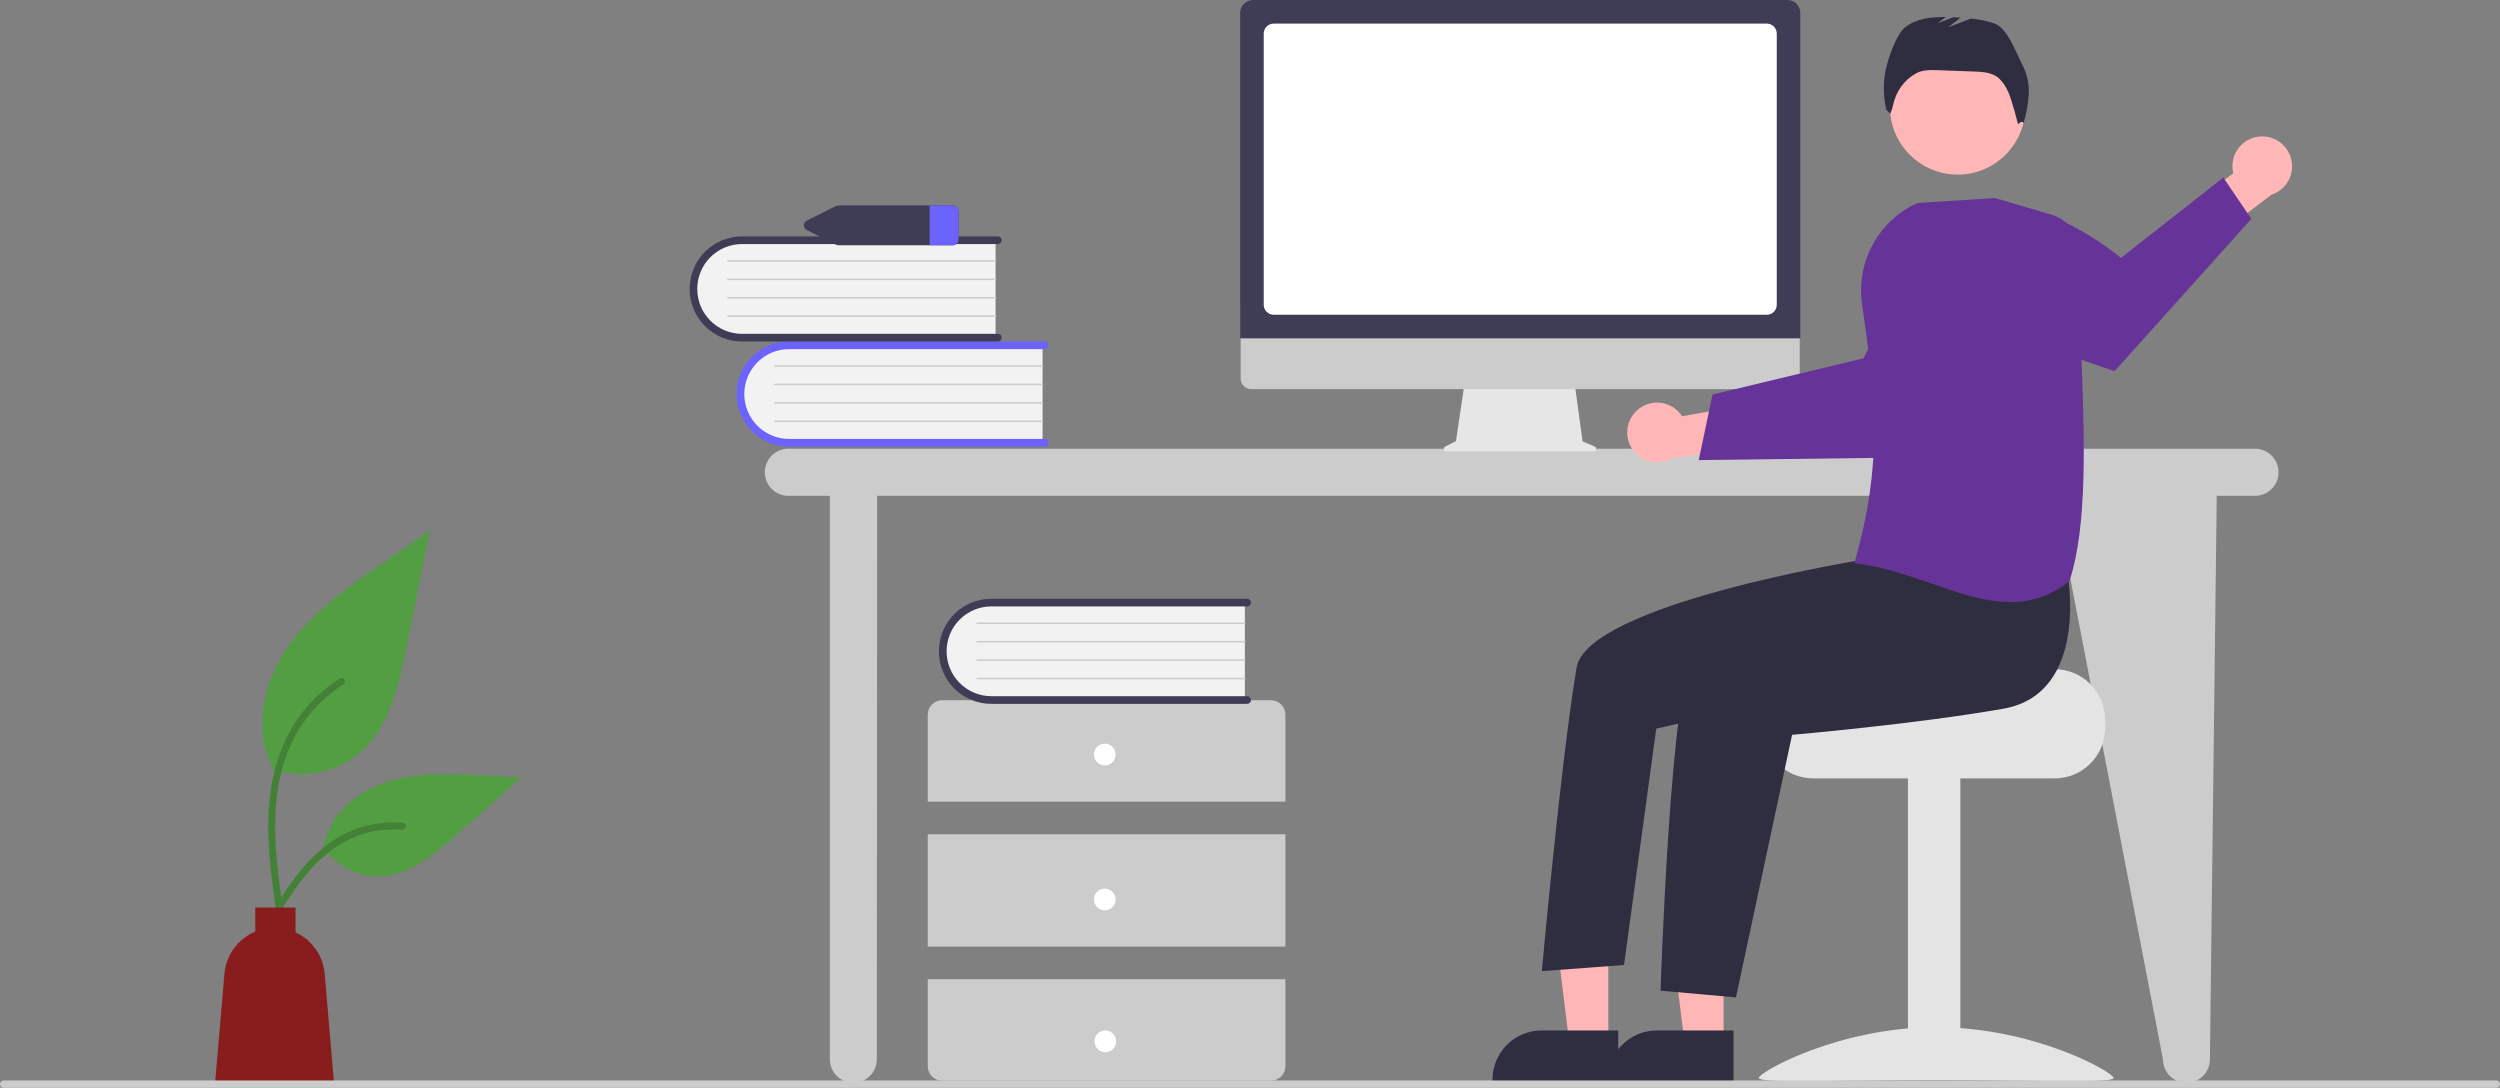 <svg width="832" height="362" viewBox="0 0 832 362" fill="none" xmlns="http://www.w3.org/2000/svg">
<rect x="0" y="0" width="832" height="362" fill="#808080" stroke="none"/>
<g clip-path="url(#clip0)">
<path d="M750.489 149.335H262.35C260.277 149.335 258.289 150.161 256.824 151.631C255.358 153.101 254.535 155.095 254.535 157.174C254.535 159.253 255.358 161.246 256.824 162.716C258.289 164.186 260.277 165.012 262.35 165.012H276.176V352.528C276.176 354.607 277 356.601 278.465 358.071C279.931 359.541 281.919 360.366 283.991 360.366C286.064 360.366 288.052 359.541 289.517 358.071C290.983 356.601 291.806 354.607 291.806 352.528L291.925 165.012H683.706L719.83 352.528C719.83 354.607 720.653 356.601 722.119 358.071C723.584 359.541 725.572 360.366 727.645 360.366C729.717 360.366 731.705 359.541 733.171 358.071C734.636 356.601 735.46 354.607 735.46 352.528L737.733 165.012H750.489C752.561 165.012 754.549 164.186 756.015 162.716C757.48 161.246 758.304 159.253 758.304 157.174C758.304 155.095 757.48 153.101 756.015 151.631C754.549 150.161 752.561 149.335 750.489 149.335V149.335Z" fill="#CCCCCC"/>
<path d="M346.962 114.409V147.603H264.048C261.875 147.678 259.708 147.324 257.672 146.56C255.635 145.796 253.769 144.637 252.179 143.15C250.589 141.662 249.306 139.875 248.405 137.891C247.504 135.906 247.001 133.763 246.925 131.583C246.849 129.404 247.203 127.231 247.964 125.188C248.726 123.146 249.881 121.273 251.365 119.679C252.848 118.084 254.629 116.798 256.608 115.894C258.587 114.99 260.724 114.485 262.897 114.409C263.28 114.396 263.664 114.396 264.048 114.409L346.962 114.409Z" fill="#F2F2F2"/>
<path d="M348.999 147.347C348.999 147.686 348.864 148.01 348.626 148.25C348.387 148.489 348.063 148.624 347.726 148.624H262.571C257.948 148.621 253.516 146.777 250.248 143.497C246.981 140.217 245.145 135.77 245.145 131.134C245.145 126.497 246.981 122.05 250.248 118.771C253.516 115.491 257.948 113.647 262.571 113.644H347.726C347.893 113.643 348.059 113.676 348.214 113.74C348.369 113.804 348.51 113.898 348.628 114.016C348.747 114.135 348.841 114.276 348.905 114.431C348.969 114.586 349.002 114.752 349.002 114.92C349.002 115.088 348.969 115.254 348.905 115.41C348.841 115.565 348.747 115.706 348.628 115.824C348.51 115.943 348.369 116.037 348.214 116.101C348.059 116.165 347.893 116.197 347.726 116.197H262.571C258.625 116.203 254.843 117.779 252.055 120.58C249.267 123.38 247.701 127.176 247.701 131.134C247.701 135.091 249.267 138.887 252.055 141.688C254.843 144.488 258.625 146.065 262.571 146.071H347.726C348.063 146.071 348.387 146.205 348.626 146.445C348.864 146.684 348.999 147.009 348.999 147.347V147.347Z" fill="#6C63FF"/>
<path d="M346.962 122.069H257.861C257.794 122.07 257.729 122.043 257.681 121.996C257.633 121.948 257.606 121.884 257.606 121.816C257.605 121.749 257.631 121.684 257.678 121.635C257.725 121.587 257.789 121.559 257.857 121.559H346.962C347.029 121.559 347.093 121.586 347.14 121.634C347.188 121.682 347.214 121.747 347.214 121.814C347.214 121.881 347.188 121.946 347.14 121.994C347.093 122.041 347.029 122.069 346.962 122.069Z" fill="#CCCCCC"/>
<path d="M346.962 128.197H257.861C257.794 128.197 257.729 128.171 257.681 128.124C257.633 128.076 257.606 128.012 257.606 127.944C257.605 127.877 257.631 127.812 257.678 127.763C257.725 127.715 257.789 127.687 257.857 127.687H346.962C347.029 127.687 347.093 127.714 347.14 127.762C347.188 127.81 347.214 127.875 347.214 127.942C347.214 128.009 347.188 128.074 347.14 128.121C347.093 128.169 347.029 128.196 346.962 128.197Z" fill="#CCCCCC"/>
<path d="M346.962 134.325H257.861C257.794 134.326 257.729 134.299 257.681 134.252C257.633 134.204 257.606 134.14 257.606 134.072C257.605 134.005 257.631 133.94 257.678 133.891C257.725 133.843 257.789 133.815 257.857 133.814H346.962C347.029 133.815 347.093 133.842 347.14 133.89C347.188 133.938 347.214 134.003 347.214 134.07C347.214 134.137 347.188 134.202 347.14 134.249C347.093 134.297 347.029 134.324 346.962 134.325Z" fill="#CCCCCC"/>
<path d="M346.962 140.453H257.861C257.794 140.453 257.729 140.427 257.681 140.38C257.633 140.332 257.606 140.268 257.606 140.2C257.605 140.133 257.631 140.067 257.678 140.019C257.725 139.971 257.789 139.943 257.857 139.942H346.962C347.029 139.943 347.093 139.97 347.14 140.018C347.188 140.066 347.214 140.13 347.214 140.198C347.214 140.265 347.188 140.33 347.14 140.377C347.093 140.425 347.029 140.452 346.962 140.453Z" fill="#CCCCCC"/>
<path d="M331.332 79.438V112.631H248.418C244.029 112.784 239.76 111.183 236.549 108.179C233.337 105.174 231.448 101.014 231.295 96.612C231.142 92.21 232.739 87.928 235.734 84.707C238.73 81.487 242.878 79.591 247.267 79.438C247.65 79.425 248.034 79.425 248.418 79.438H331.332Z" fill="#F2F2F2"/>
<path d="M333.369 112.376C333.369 112.715 333.234 113.039 332.996 113.279C332.757 113.518 332.433 113.653 332.096 113.653H246.941C242.316 113.653 237.881 111.81 234.61 108.53C231.34 105.25 229.503 100.801 229.503 96.162C229.503 91.524 231.34 87.075 234.61 83.795C237.881 80.515 242.316 78.672 246.941 78.672H332.096C332.263 78.672 332.429 78.705 332.583 78.769C332.737 78.834 332.878 78.928 332.996 79.046C333.114 79.165 333.208 79.306 333.272 79.46C333.336 79.615 333.369 79.781 333.369 79.949C333.369 80.117 333.336 80.283 333.272 80.438C333.208 80.592 333.114 80.733 332.996 80.852C332.878 80.97 332.737 81.064 332.583 81.129C332.429 81.193 332.263 81.226 332.096 81.226H246.941C242.991 81.226 239.203 82.799 236.411 85.601C233.618 88.402 232.049 92.201 232.049 96.162C232.049 100.124 233.618 103.923 236.411 106.724C239.203 109.526 242.991 111.099 246.941 111.099H332.096C332.433 111.1 332.757 111.234 332.996 111.473C333.234 111.713 333.369 112.037 333.369 112.376Z" fill="#3F3D56"/>
<path d="M331.332 87.099H242.231C242.164 87.099 242.099 87.073 242.051 87.025C242.003 86.978 241.976 86.913 241.976 86.846C241.975 86.778 242.001 86.713 242.048 86.665C242.095 86.616 242.159 86.589 242.227 86.588H331.332C331.399 86.589 331.463 86.616 331.51 86.664C331.558 86.711 331.584 86.776 331.584 86.843C331.584 86.91 331.558 86.975 331.51 87.023C331.463 87.071 331.399 87.098 331.332 87.099V87.099Z" fill="#CCCCCC"/>
<path d="M331.332 93.227H242.231C242.164 93.227 242.099 93.2 242.051 93.153C242.003 93.106 241.976 93.041 241.976 92.974C241.975 92.906 242.001 92.841 242.048 92.793C242.095 92.744 242.159 92.717 242.227 92.716H331.332C331.399 92.716 331.463 92.744 331.51 92.791C331.558 92.839 331.584 92.904 331.584 92.971C331.584 93.038 331.558 93.103 331.51 93.151C331.463 93.199 331.399 93.226 331.332 93.227Z" fill="#CCCCCC"/>
<path d="M331.332 99.354H242.231C242.164 99.355 242.099 99.328 242.051 99.281C242.003 99.234 241.976 99.169 241.976 99.101C241.975 99.034 242.001 98.969 242.048 98.921C242.095 98.872 242.159 98.845 242.227 98.844H331.332C331.399 98.844 331.463 98.872 331.51 98.919C331.558 98.967 331.584 99.032 331.584 99.099C331.584 99.166 331.558 99.231 331.51 99.279C331.463 99.326 331.399 99.354 331.332 99.354Z" fill="#CCCCCC"/>
<path d="M331.332 105.482H242.231C242.164 105.483 242.099 105.456 242.051 105.409C242.003 105.361 241.976 105.297 241.976 105.229C241.975 105.162 242.001 105.097 242.048 105.048C242.095 105 242.159 104.973 242.227 104.972H331.332C331.399 104.972 331.463 105 331.51 105.047C331.558 105.095 331.584 105.16 331.584 105.227C331.584 105.294 331.558 105.359 331.51 105.407C331.463 105.454 331.399 105.482 331.332 105.482V105.482Z" fill="#CCCCCC"/>
<path d="M427.786 266.792V237.85C427.786 236.571 427.28 235.344 426.378 234.44C425.476 233.535 424.253 233.027 422.977 233.027H313.567C312.291 233.027 311.068 233.535 310.166 234.44C309.264 235.344 308.758 236.571 308.758 237.85V266.792H427.786Z" fill="#CCCCCC"/>
<path d="M427.786 277.645H308.758V315.027H427.786V277.645Z" fill="#CCCCCC"/>
<path d="M308.758 325.88V354.822C308.758 356.101 309.264 357.328 310.166 358.233C311.068 359.137 312.291 359.645 313.567 359.645H422.977C424.253 359.645 425.476 359.137 426.378 358.233C427.28 357.328 427.786 356.101 427.786 354.822V325.88H308.758Z" fill="#CCCCCC"/>
<path d="M367.671 254.732C369.663 254.732 371.278 253.113 371.278 251.115C371.278 249.117 369.663 247.497 367.671 247.497C365.679 247.497 364.064 249.117 364.064 251.115C364.064 253.113 365.679 254.732 367.671 254.732Z" fill="white"/>
<path d="M367.671 302.968C369.663 302.968 371.278 301.349 371.278 299.351C371.278 297.353 369.663 295.733 367.671 295.733C365.679 295.733 364.064 297.353 364.064 299.351C364.064 301.349 365.679 302.968 367.671 302.968Z" fill="white"/>
<path d="M367.864 350.183C369.856 350.183 371.471 348.563 371.471 346.565C371.471 344.567 369.856 342.947 367.864 342.947C365.872 342.947 364.257 344.567 364.257 346.565C364.257 348.563 365.872 350.183 367.864 350.183Z" fill="white"/>
<path d="M414.292 200.028V233.221H331.377C326.991 233.371 322.724 231.768 319.515 228.764C316.307 225.76 314.419 221.601 314.266 217.202C314.113 212.802 315.708 208.522 318.701 205.301C321.694 202.081 325.839 200.184 330.225 200.028C330.609 200.014 330.993 200.014 331.377 200.028H414.292Z" fill="#F2F2F2"/>
<path d="M416.328 232.965C416.328 233.304 416.194 233.629 415.955 233.868C415.717 234.107 415.393 234.242 415.055 234.242H329.901C325.277 234.243 320.842 232.402 317.571 229.125C314.3 225.847 312.461 221.4 312.458 216.762C312.455 212.125 314.289 207.676 317.556 204.394C320.823 201.112 325.256 199.266 329.88 199.262H415.055C415.223 199.261 415.389 199.294 415.544 199.358C415.698 199.422 415.839 199.516 415.958 199.634C416.076 199.753 416.17 199.894 416.234 200.049C416.299 200.204 416.332 200.37 416.332 200.538C416.332 200.706 416.299 200.873 416.234 201.028C416.17 201.183 416.076 201.324 415.958 201.442C415.839 201.561 415.698 201.655 415.544 201.719C415.389 201.783 415.223 201.815 415.055 201.815H329.901C325.954 201.82 322.171 203.396 319.383 206.197C316.594 208.997 315.028 212.794 315.028 216.752C315.028 220.71 316.594 224.506 319.383 227.307C322.171 230.108 325.954 231.684 329.901 231.689H415.055C415.393 231.689 415.717 231.823 415.955 232.063C416.194 232.302 416.328 232.627 416.328 232.965V232.965Z" fill="#3F3D56"/>
<path d="M414.292 207.687H325.191C325.124 207.688 325.059 207.661 325.011 207.614C324.963 207.566 324.936 207.502 324.935 207.434C324.935 207.367 324.961 207.302 325.008 207.254C325.055 207.205 325.119 207.178 325.186 207.177H414.292C414.359 207.177 414.423 207.205 414.47 207.252C414.517 207.3 414.544 207.365 414.544 207.432C414.544 207.499 414.517 207.564 414.47 207.612C414.423 207.66 414.359 207.687 414.292 207.687H414.292Z" fill="#CCCCCC"/>
<path d="M414.292 213.816H325.191C325.124 213.816 325.059 213.79 325.011 213.742C324.963 213.695 324.936 213.63 324.935 213.563C324.935 213.495 324.961 213.43 325.008 213.382C325.055 213.334 325.119 213.306 325.186 213.305H414.292C414.359 213.306 414.423 213.333 414.47 213.381C414.517 213.429 414.544 213.493 414.544 213.56C414.544 213.628 414.517 213.692 414.47 213.74C414.423 213.788 414.359 213.815 414.292 213.816H414.292Z" fill="#CCCCCC"/>
<path d="M414.292 219.943H325.191C325.124 219.944 325.059 219.917 325.011 219.87C324.963 219.822 324.936 219.758 324.935 219.69C324.935 219.623 324.961 219.558 325.008 219.509C325.055 219.461 325.119 219.434 325.186 219.433H414.292C414.359 219.433 414.423 219.46 414.47 219.508C414.517 219.556 414.544 219.621 414.544 219.688C414.544 219.755 414.517 219.82 414.47 219.868C414.423 219.915 414.359 219.943 414.292 219.943H414.292Z" fill="#CCCCCC"/>
<path d="M414.292 226.072H325.191C325.124 226.072 325.059 226.046 325.011 225.998C324.963 225.951 324.936 225.886 324.935 225.819C324.935 225.751 324.961 225.686 325.008 225.638C325.055 225.59 325.119 225.562 325.186 225.561H414.292C414.359 225.562 414.423 225.589 414.47 225.637C414.517 225.685 414.544 225.749 414.544 225.816C414.544 225.884 414.517 225.948 414.47 225.996C414.423 226.044 414.359 226.071 414.292 226.072H414.292Z" fill="#CCCCCC"/>
<path d="M316.913 68.366H279.137C278.778 68.365 278.424 68.448 278.103 68.607L268.568 73.394C268.255 73.528 267.987 73.751 267.799 74.037C267.611 74.322 267.511 74.656 267.511 74.998C267.511 75.34 267.611 75.674 267.799 75.96C267.987 76.245 268.255 76.468 268.568 76.602L278.103 81.389C278.424 81.548 278.778 81.631 279.137 81.63H316.913C317.434 81.661 317.945 81.484 318.337 81.138C318.729 80.793 318.969 80.307 319.006 79.785V70.211C318.969 69.689 318.729 69.203 318.337 68.857C317.945 68.512 317.434 68.335 316.913 68.366V68.366Z" fill="#3F3D56"/>
<path d="M319.006 70.211V79.785C318.969 80.307 318.729 80.793 318.337 81.139C317.945 81.484 317.434 81.661 316.913 81.63H309.387V68.366H316.913C317.434 68.335 317.945 68.512 318.337 68.858C318.729 69.203 318.969 69.689 319.006 70.211V70.211Z" fill="#6C63FF"/>
<path d="M90.431 255.978C95.295 257.693 100.518 258.123 105.596 257.226C110.674 256.329 115.436 254.135 119.423 250.856C129.577 242.308 132.761 228.225 135.352 215.184C137.906 202.327 140.46 189.47 143.014 176.613L126.972 187.692C115.436 195.659 103.64 203.881 95.653 215.421C87.665 226.961 84.178 242.714 90.596 255.2" fill="#539E43"/>
<path d="M91.802 302.676C90.179 290.815 88.509 278.801 89.648 266.812C90.66 256.164 93.898 245.765 100.492 237.238C103.992 232.72 108.25 228.85 113.077 225.8C114.335 225.004 115.493 227.004 114.24 227.797C105.89 233.09 99.431 240.906 95.795 250.119C91.779 260.363 91.135 271.53 91.827 282.413C92.245 288.994 93.132 295.532 94.026 302.062C94.096 302.357 94.052 302.668 93.903 302.932C93.753 303.196 93.51 303.393 93.221 303.484C92.926 303.564 92.612 303.524 92.346 303.372C92.081 303.221 91.885 302.971 91.802 302.676L91.802 302.676Z" fill="#438236"/>
<path d="M107.441 281.687C109.527 284.867 112.395 287.455 115.767 289.201C119.14 290.947 122.904 291.792 126.697 291.655C136.445 291.191 144.572 284.367 151.888 277.889L173.526 258.727L159.205 258.04C148.906 257.546 138.342 257.084 128.533 260.27C118.724 263.455 109.677 271.121 107.883 281.305" fill="#539E43"/>
<path d="M87.214 309.495C95.029 295.626 104.093 280.213 120.29 275.286C124.793 273.921 129.515 273.432 134.202 273.845C135.679 273.973 135.31 276.257 133.836 276.129C125.98 275.475 118.139 277.556 111.634 282.021C105.374 286.294 100.5 292.236 96.374 298.537C93.847 302.396 91.584 306.419 89.32 310.437C88.597 311.721 86.482 310.794 87.214 309.495L87.214 309.495Z" fill="#438236"/>
<path d="M74.692 324.093C74.956 321.033 76.051 318.104 77.859 315.625C79.668 313.147 82.119 311.213 84.947 310.035V302.017H98.355V310.288C101.044 311.523 103.358 313.452 105.062 315.877C106.765 318.303 107.797 321.138 108.052 324.093L111.205 360.851H71.54L74.692 324.093Z" fill="#891D1D"/>
<path d="M530.668 148.582L526.68 146.898L523.943 126.843H487.506L484.541 146.816L480.972 148.605C480.801 148.691 480.665 148.832 480.584 149.005C480.503 149.179 480.483 149.374 480.526 149.561C480.57 149.747 480.676 149.913 480.825 150.032C480.975 150.151 481.16 150.215 481.351 150.215H530.339C530.535 150.215 530.725 150.147 530.876 150.023C531.027 149.899 531.131 149.726 531.17 149.534C531.209 149.341 531.18 149.141 531.088 148.968C530.997 148.795 530.848 148.658 530.668 148.582V148.582Z" fill="#E6E6E6"/>
<path d="M595.419 129.511H416.431C415.492 129.509 414.592 129.133 413.928 128.467C413.265 127.8 412.893 126.896 412.893 125.955V100.64H598.957V125.955C598.957 126.896 598.585 127.8 597.921 128.467C597.258 129.133 596.358 129.509 595.419 129.511V129.511Z" fill="#CCCCCC"/>
<path d="M599.144 112.604H412.729V4.287C412.73 3.151 413.181 2.061 413.983 1.257C414.784 0.453 415.871 0.001 417.004 0H594.869C596.003 0.001 597.089 0.453 597.891 1.257C598.692 2.061 599.143 3.151 599.144 4.287L599.144 112.604Z" fill="#3F3D56"/>
<path d="M588.01 104.743H423.863C422.989 104.742 422.152 104.393 421.534 103.773C420.916 103.154 420.568 102.314 420.567 101.437V11.167C420.568 10.29 420.916 9.45 421.534 8.831C422.152 8.211 422.989 7.862 423.863 7.861H588.01C588.884 7.862 589.722 8.211 590.34 8.831C590.958 9.45 591.305 10.29 591.306 11.167V101.437C591.305 102.314 590.958 103.154 590.34 103.773C589.722 104.393 588.884 104.742 588.01 104.743V104.743Z" fill="white"/>
<path d="M544.776 136.595C545.836 135.613 547.098 134.876 548.472 134.436C549.847 133.996 551.3 133.864 552.731 134.049C554.162 134.233 555.535 134.73 556.754 135.505C557.973 136.279 559.007 137.312 559.785 138.531L581.988 134.572L587.677 147.518L556.244 152.667C554.116 153.842 551.633 154.192 549.264 153.653C546.895 153.113 544.806 151.721 543.393 149.74C541.979 147.759 541.339 145.326 541.594 142.904C541.849 140.481 542.981 138.236 544.776 136.595V136.595Z" fill="#FFB6B6"/>
<path d="M565.333 153.124L588.48 152.835L591.41 152.795L638.503 152.2C638.503 152.2 651.292 139.963 662.428 127.364L660.867 116.042C659.344 104.929 653.848 94.75 645.402 87.399C629.453 98.088 620.204 119.245 620.204 119.245L591.004 126.25L588.083 126.95L569.939 131.299L565.333 153.124Z" fill="#663399"/>
<path d="M683.825 222.72H640.618C640.618 224.577 593.387 226.084 593.387 226.084C592.345 226.87 591.396 227.773 590.557 228.775C588.036 231.791 586.658 235.603 586.666 239.539V242.23C586.668 246.69 588.435 250.967 591.579 254.121C594.724 257.275 598.988 259.047 603.435 259.049H683.825C688.271 259.045 692.534 257.272 695.678 254.118C698.822 250.965 700.59 246.689 700.594 242.23V239.539C700.588 235.08 698.819 230.806 695.676 227.653C692.532 224.5 688.271 222.726 683.825 222.72V222.72Z" fill="#E4E4E4"/>
<path d="M652.405 258.381H634.965V359.345H652.405V258.381Z" fill="#E4E4E4"/>
<path d="M585.328 358.73C585.328 360.62 611.756 359.462 644.356 359.462C676.956 359.462 703.384 360.62 703.384 358.73C703.384 356.84 676.956 341.853 644.356 341.853C611.756 341.853 585.328 356.84 585.328 358.73Z" fill="#E4E4E4"/>
<path d="M573.613 347.194L560.634 347.193L554.459 296.98L573.615 296.981L573.613 347.194Z" fill="#FFB6B6"/>
<path d="M576.923 359.813L535.072 359.812V359.281C535.072 354.948 536.788 350.792 539.843 347.728C542.898 344.664 547.041 342.943 551.361 342.943H551.362L576.924 342.944L576.923 359.813Z" fill="#2F2E41"/>
<path d="M535.251 347.194L522.271 347.193L516.097 296.98L535.253 296.981L535.251 347.194Z" fill="#FFB6B6"/>
<path d="M538.561 359.813L496.71 359.812V359.281C496.71 354.948 498.426 350.792 501.481 347.728C504.536 344.664 508.679 342.943 512.999 342.943H513L538.562 342.944L538.561 359.813Z" fill="#2F2E41"/>
<path d="M651.519 58.113C663.982 58.113 674.086 47.979 674.086 35.478C674.086 22.977 663.982 12.843 651.519 12.843C639.055 12.843 628.951 22.977 628.951 35.478C628.951 47.979 639.055 58.113 651.519 58.113Z" fill="#FFB6B6"/>
<path d="M688.044 190.564C688.044 190.564 695.617 230.724 666.806 235.838C637.995 240.952 596.405 244.546 596.405 244.546L577.729 331.943L552.638 329.696C552.638 329.696 555.975 224.49 564.181 216.259C572.388 208.029 624.255 183.383 624.255 183.383L688.044 190.564Z" fill="#2F2E41"/>
<path d="M631.775 173.733L619.174 186.411C619.174 186.411 528.191 201.11 524.681 222.187C519.382 254.007 513.123 323.204 513.123 323.204L540.477 321.146L551.204 242.489L594.972 232.503L644.768 205.285L631.775 173.733Z" fill="#2F2E41"/>
<path d="M673.235 21.966C671.007 17.751 668.177 9.349 663.68 7.791C661.183 6.96 658.602 6.409 655.985 6.146L648.342 9.095L652.502 5.85C651.692 5.801 650.882 5.762 650.073 5.731L644.917 7.72L647.555 5.662C642.747 5.613 637.785 6.114 634.06 9.05C630.884 11.552 627.738 21.032 627.229 25.05C626.685 28.894 626.875 32.806 627.79 36.579L629.096 37.825C629.553 36.774 629.896 35.677 630.12 34.553C630.588 32.454 631.488 30.474 632.761 28.742C634.034 27.01 635.652 25.563 637.514 24.493L637.585 24.453C639.775 23.217 642.433 23.274 644.945 23.364L656.874 23.795C659.744 23.898 662.834 24.081 665.072 25.886C666.494 27.218 667.612 28.843 668.35 30.649C669.462 32.9 671.634 41.389 671.634 41.389C671.634 41.389 672.863 39.786 673.453 40.979C674.397 37.867 674.972 34.654 675.164 31.407C675.352 28.145 674.687 24.891 673.235 21.966V21.966Z" fill="#2F2E41"/>
<path d="M752.167 45.418C750.728 45.513 749.326 45.924 748.062 46.621C746.798 47.318 745.701 48.284 744.85 49.452C743.998 50.62 743.412 51.961 743.133 53.381C742.855 54.801 742.889 56.265 743.236 57.669L725.088 71.096L730.533 84.147L755.896 64.825C758.21 64.086 760.173 62.52 761.414 60.425C762.654 58.331 763.086 55.853 762.626 53.461C762.166 51.068 760.848 48.928 758.92 47.446C756.993 45.964 754.59 45.242 752.167 45.418V45.418Z" fill="#FFB6B6"/>
<path d="M749.247 72.829L703.752 123.506C703.752 123.506 681.995 116.521 665.169 108.947L657.61 85.662C655.854 80.26 655.105 74.579 655.4 68.906C678.726 62.68 705.856 85.844 705.856 85.844L739.911 59.089L749.247 72.829Z" fill="#663399"/>
<path d="M643.089 194.307C634.972 191.495 626.579 188.587 617.526 187.495L617.138 187.448L617.245 187.071C626.616 154.069 624.277 132.957 619.685 101.246C618.708 94.405 619.963 87.432 623.262 81.365C626.562 75.299 631.728 70.466 637.991 67.587L638.047 67.562L663.903 65.914L663.962 65.91L682.766 71.457C685.472 72.261 687.839 73.932 689.507 76.215C691.174 78.497 692.05 81.265 691.999 84.095C691.795 94.524 692.227 106.168 692.685 118.495C693.711 146.15 694.772 174.747 688.751 193.301L688.719 193.398L688.639 193.462C683.103 197.983 676.169 200.426 669.03 200.37C660.59 200.37 651.976 197.386 643.089 194.307Z" fill="#663399"/>
<path d="M830.798 362H1.202C0.883 362 0.578 361.873 0.352 361.646C0.127 361.42 0 361.114 0 360.794C0 360.474 0.127 360.167 0.352 359.941C0.578 359.715 0.883 359.588 1.202 359.588H830.798C831.117 359.588 831.422 359.715 831.648 359.941C831.873 360.167 832 360.474 832 360.794C832 361.114 831.873 361.42 831.648 361.646C831.422 361.873 831.117 362 830.798 362Z" fill="#CCCCCC"/>
</g>
<defs>
<clipPath id="clip0">
<rect width="832" height="362" fill="white"/>
</clipPath>
</defs>
</svg>
